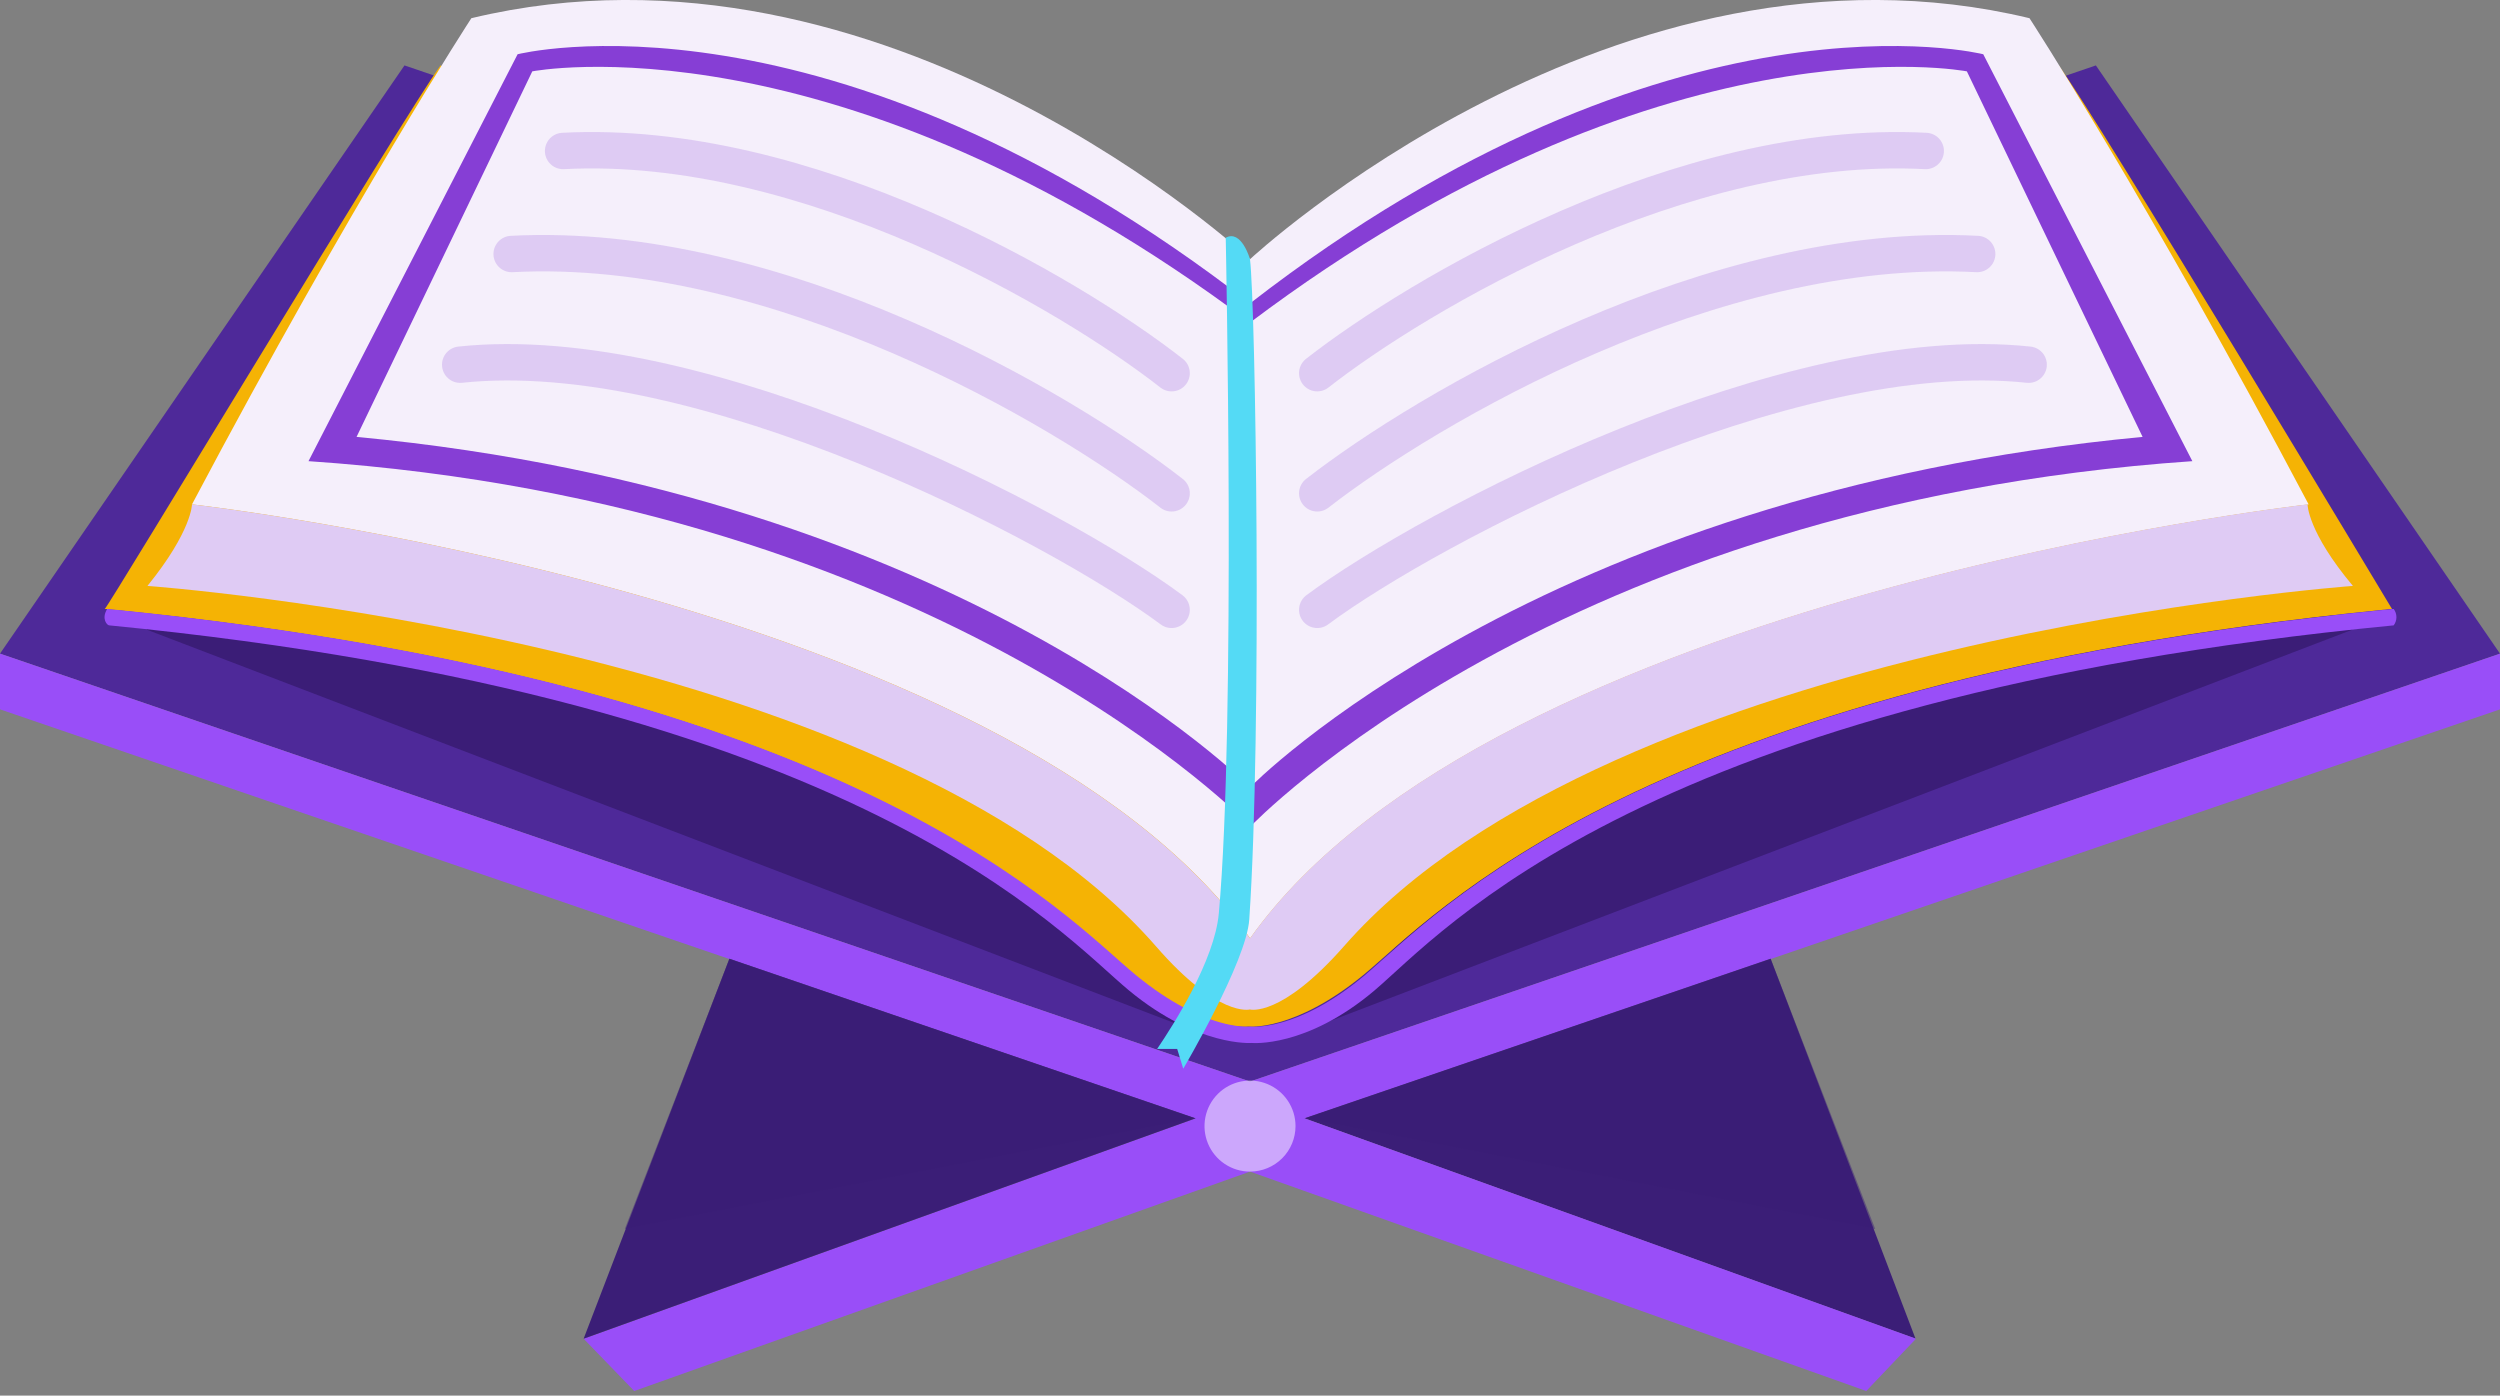 <svg fill="none" height="115" viewBox="0 0 206 115" width="206" xmlns="http://www.w3.org/2000/svg" xmlns:xlink="http://www.w3.org/1999/xlink"><rect x="0" y="0" width="206" height="115" fill="#808080" stroke="none"/><clipPath id="a"><path d="m0 0h206v114.62h-206z"/></clipPath><g clip-path="url(#a)"><path d="m33.33 5.39 69.67 23.81 69.7-23.81 33.3 48.47-103 35.26-103-35.26z" fill="#4e2999"/><path d="m193.85 51.88-85.45 32.71 29.38-29.11s48.22-11.66 56.07-3.6z" fill="#240f4f" opacity=".45"/><path d="m12.08 51.88 85.45 32.71-29.38-29.11c.07 0-48.15-11.66-56.07-3.6z" fill="#240f4f" opacity=".45"/><path d="m103 89.12 103-35.26v4.59l-103 35.26-103-35.26v-4.59z" fill="#994ef8"/><path d="m157.84 110.31-11.94-31.31-38.42 13.15z" fill="#3b1e77"/><path d="m154.52 101.27-47-9.12 38.38-13.15z" fill="#3b1e77" opacity=".45"/><path d="m103 90.53 54.88 19.78-4.1 4.31-50.78-18.08-50.74 18.08-4.17-4.31z" fill="#994ef8"/><path d="m48.09 110.31 12.01-31.31 38.42 13.15z" fill="#3b1e77"/><path d="m51.48 101.27 47-9.12-38.38-13.15z" fill="#3b1e77" opacity=".45"/><path d="m103 96.54c-.742 0-1.467-.22-2.083-.632-.617-.412-1.098-.998-1.381-1.683-.284-.685-.358-1.439-.213-2.167.145-.727.502-1.396 1.026-1.92.525-.524 1.193-.882 1.92-1.026.728-.145 1.482-.07 2.167.213.685.284 1.271.764 1.683 1.381s.632 1.342.632 2.083c0 .995-.395 1.948-1.098 2.652-.704.703-1.657 1.098-2.652 1.098z" fill="#fff" fill-opacity=".5"/><path d="m36.3 5.39 66.7 33.21 66.63-33.21c3 4 27.47 44.79 27.47 44.79-.28 0-.49.07-.77.07-61.3 6.15-78.32 25.44-84 30.1s-9.47 4.24-9.47 4.24-3.81.5-9.46-4.24-22.67-23.95-84-30.1c-.28 0-.49-.07-.77-.07.2 0 24.7-40.7 27.67-44.79z" fill="#f5b304"/><path d="m8.83 50.18c.28 0 .49.07.77.07 61.3 6.15 78.32 25.44 84 30.1s9.4 4.24 9.4 4.24 3.82.5 9.47-4.24 22.67-23.95 84-30.1c.28 0 .49-.07.77-.07.147.194.226.431.226.675s-.079.481-.226.675c-61.93 6-78.39 25.36-84 30.1s-10.09 4.31-10.09 4.31-4.45.35-10.1-4.31-22.15-24.03-84.05-30.1c-.17 0-.67-.53-.17-1.35z" fill="#994ef8"/><path d="m38.84 1.5c34.16-8.2 64.16 19.86 64.16 19.86s30.12-28.06 64.23-19.86c0 0 9.67 14.84 23 40.06 0 0-67.16 7.56-87.22 35.76-20.01-28.2-87.19-35.76-87.19-35.76 13.35-25.22 23.02-40.06 23.02-40.06z" fill="#f5effb"/><path d="m15.82 41.56s67.18 7.56 87.18 35.76c20-28.2 87.14-35.76 87.14-35.76s0 2.26 3.74 6.72c0 0-60.94 4.38-83.12 29.67-5.22 5.94-7.77 5.23-7.77 5.23s-2.61.71-7.76-5.23c-22.07-25.29-83.08-29.67-83.08-29.67 3.67-4.53 3.67-6.72 3.67-6.72z" fill="#dfcbf4"/><path d="m42.65 4.47s25.5-6.47 60.35 20.53c34.85-27 60.42-20.53 60.42-20.53l17.23 33.53c-52.4 3.6-77.61 30.1-77.61 30.1s-25.22-26.54-77.62-30.1zm60.35 60.41s23.55-24.16 73.55-28.88l-14.48-30.12s-25.07-4.88-59.07 20.7c-34.07-25.58-59.14-20.7-59.14-20.7l-14.48 30.12c50 4.72 73.62 28.88 73.62 28.88z" fill="#863ed5"/><g stroke="#863ed5" stroke-linecap="round" stroke-width="3"><path d="m96.54 50.25c-9.42-7-38.84-22.32-58.62-20.2" opacity=".2"/><path d="m96.54 30.75c-8.36-6.54-30.09-19.37-50.14-18.31" opacity=".2"/><path d="m96.54 40.65c-9.06-7.06-32.63-20.87-54.38-19.72" opacity=".2"/><path d="m108.54 50.25c9.42-7 38.84-22.32 58.62-20.2" opacity=".2"/><path d="m108.54 30.75c8.36-6.54 30.09-19.37 50.14-18.31" opacity=".2"/><path d="m108.54 40.65c9.07-7.06 32.63-20.87 54.38-19.72" opacity=".2"/></g><path d="m103 21.36s-.7-2.48-2-1.77c0 0 .84 40.06-.57 55.68-.35 3.88-3.74 9.18-5.08 11.16h1.65l.5 1.63s5.22-8.84 5.44-12.3c1.06-15.54.52-50.66.06-54.4z" fill="#54daf5"/></g></svg>